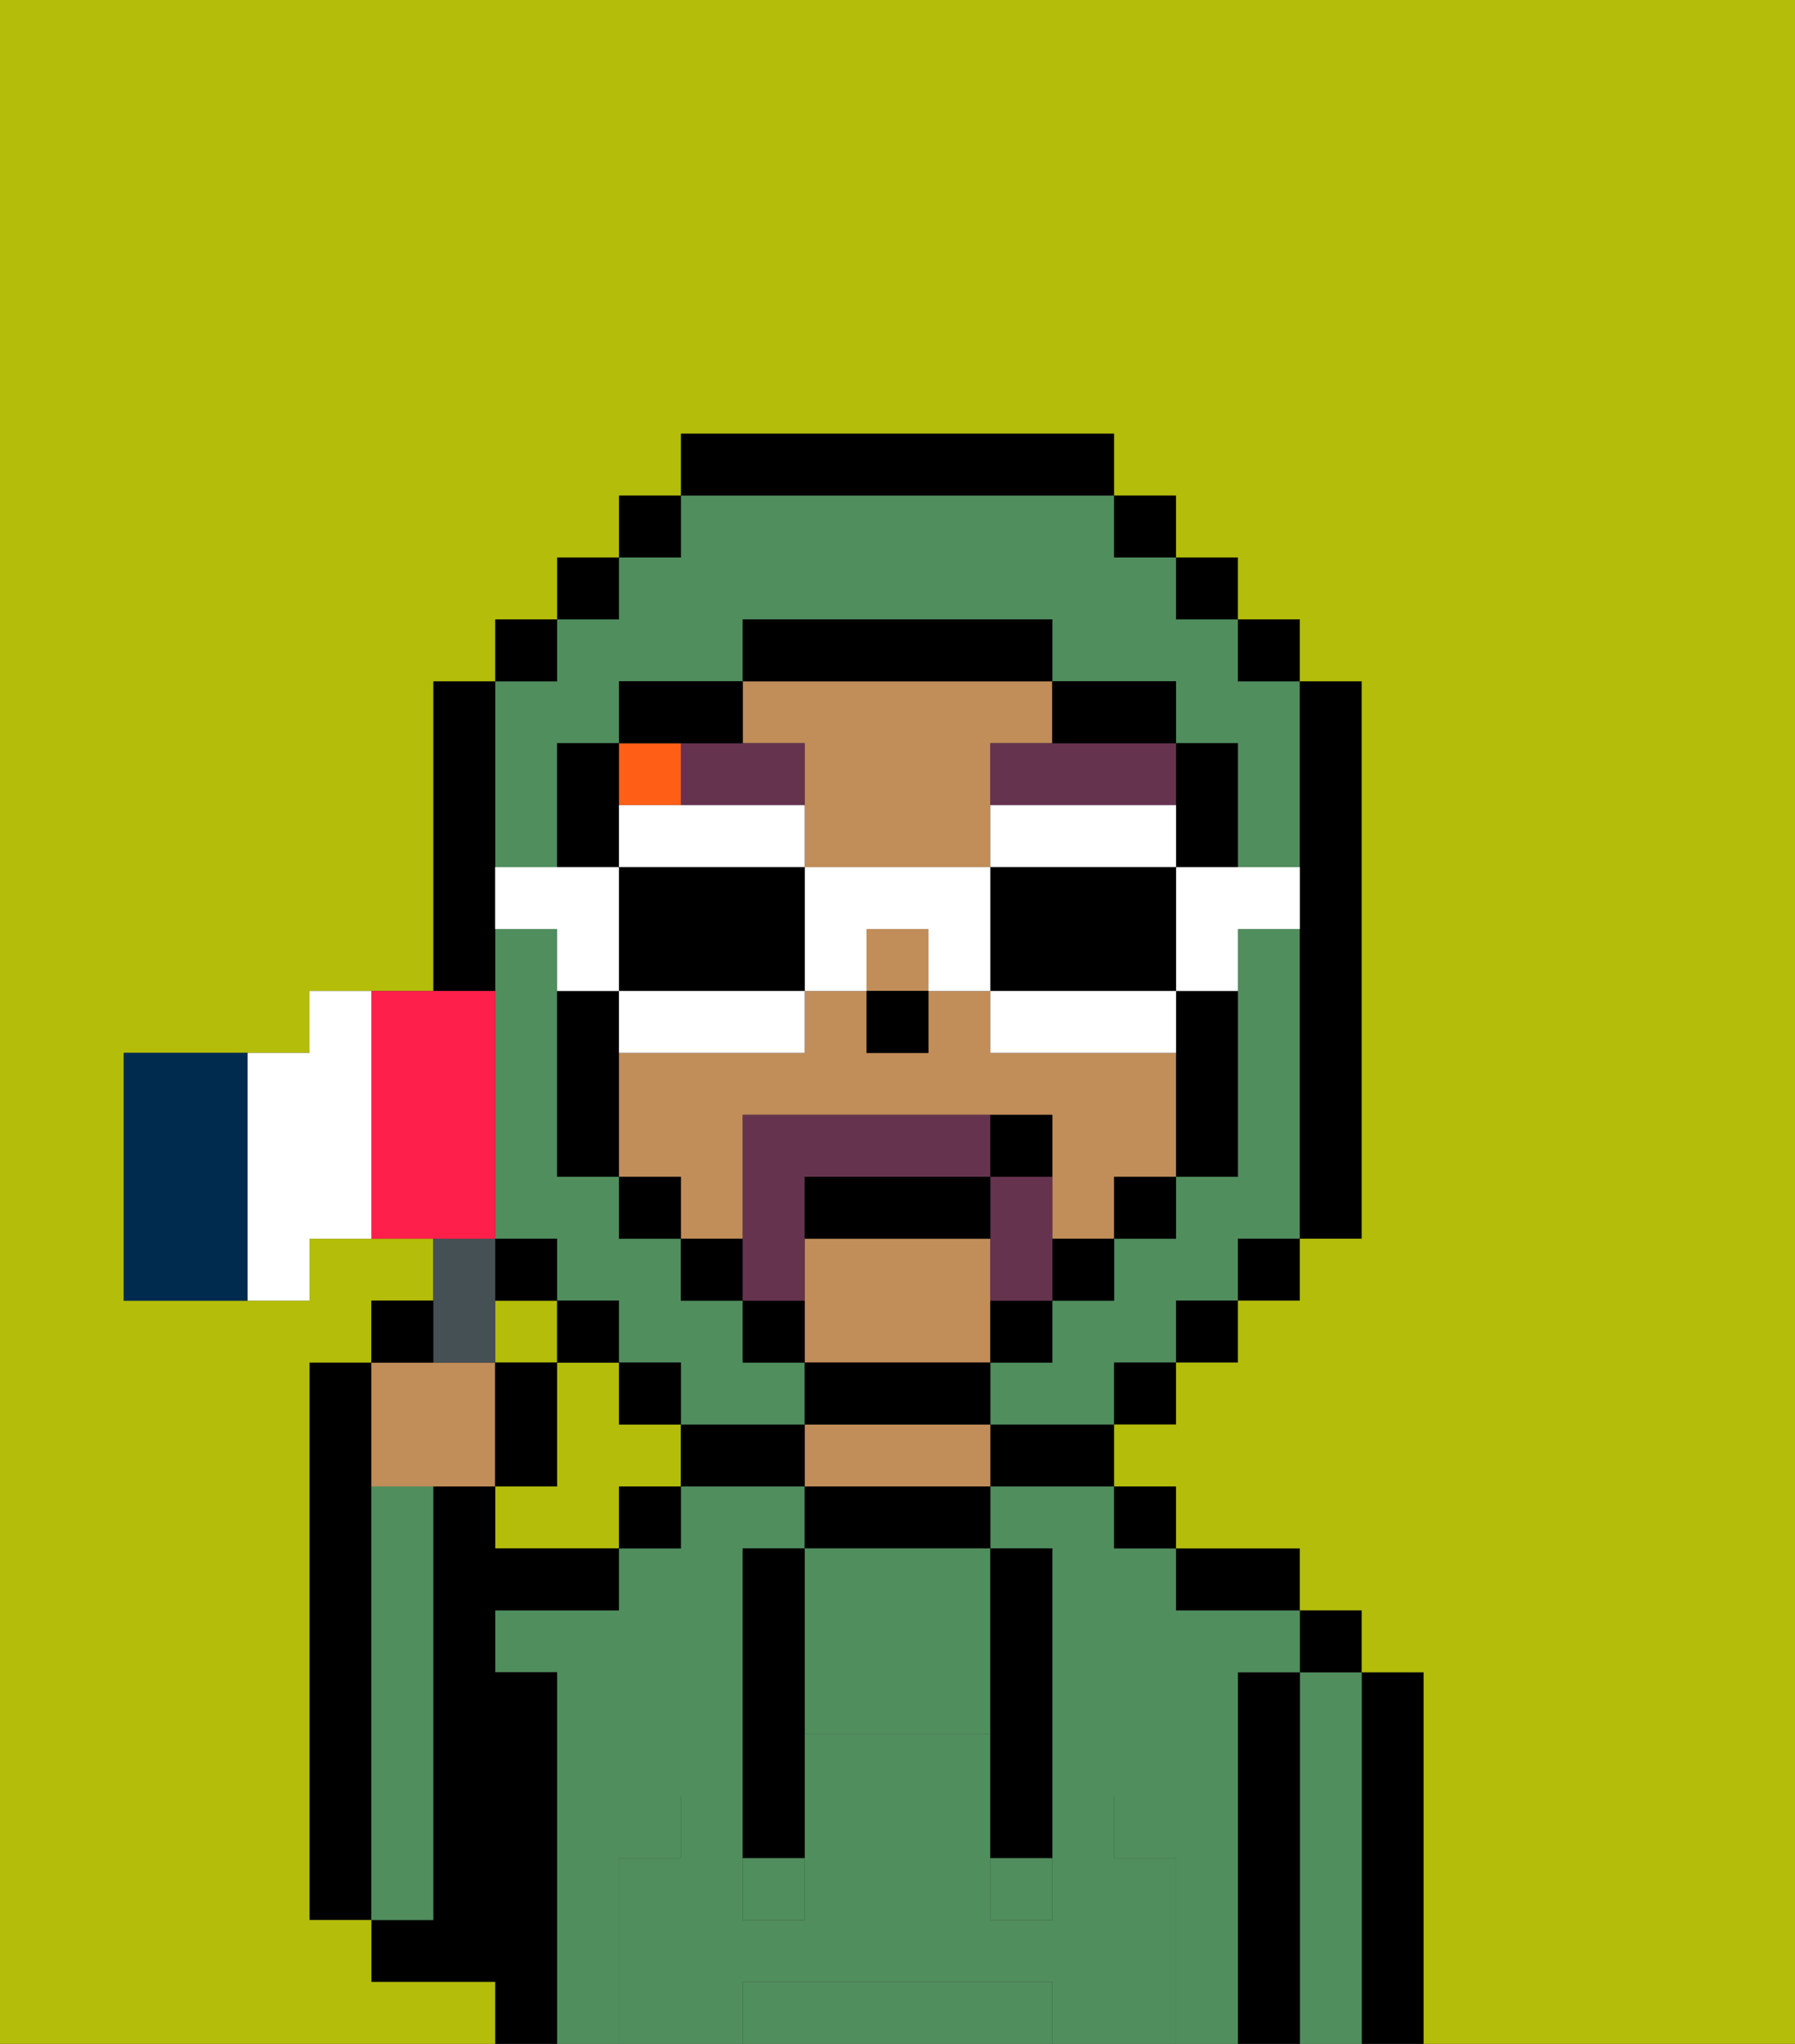 <svg xmlns="http://www.w3.org/2000/svg" viewBox="0 0 29 33"><rect x="0" y="0" width="29" height="33" fill="#333333" stroke="none"/><defs><style>polygon,rect,path{shape-rendering:crispedges;}.ta65-1{fill:#b4bd09;}.ta65-2{fill:#000000;}.ta65-3{fill:#508e5d;}.ta65-4{fill:#c18d59;}.ta65-5{fill:#508e5d;}.ta65-6{fill:#66334f;}.ta65-7{fill:#ff5e17;}.ta65-8{fill:#66334f;}.ta65-9{fill:#ffffff;}.ta65-10{fill:#455054;}.ta65-11{fill:#002b4f;}.ta65-12{fill:#ff1f4a;}</style></defs><path class="ta65-1" d="M10,23V22H9v2H8v1h2V24h1V23Z"/><rect class="ta65-1" x="8" y="21" width="1" height="1"/><path class="ta65-2" d="M6,24V22H5v9H6V24Z"/><path class="ta65-2" d="M23,27H22v6h1V27Z"/><path class="ta65-3" d="M22,27H21v6h1V27Z"/><rect class="ta65-2" x="21" y="26" width="1" height="1"/><path class="ta65-2" d="M21,27H20v6h1V27Z"/><path class="ta65-3" d="M10,30h1V29h1V25h1V24H11v1H10v1H8v1H9v6h1V30Z"/><path class="ta65-3" d="M20,27h1V26H19V25H18V24H16v1h1v4h1v1h1v3h1V27Z"/><path class="ta65-2" d="M20,26h1V25H19v1Z"/><rect class="ta65-2" x="18" y="24" width="1" height="1"/><path class="ta65-2" d="M16,24h2V23H16Z"/><path class="ta65-2" d="M13,24v1h3V24H13Z"/><path class="ta65-4" d="M15,23H13v1h3V23Z"/><path class="ta65-2" d="M12,23H11v1h2V23Z"/><rect class="ta65-2" x="10" y="24" width="1" height="1"/><path class="ta65-2" d="M9,27H8V26h2V25H8V24H7v7H6v1H8v1H9V27Z"/><path class="ta65-3" d="M7,30V24H6v7H7Z"/><path class="ta65-3" d="M13,25v3h3V25H13Z"/><path class="ta65-3" d="M16,32H12v1h5V32Z"/><rect class="ta65-3" x="16" y="30" width="1" height="1"/><rect class="ta65-3" x="12" y="30" width="1" height="1"/><path class="ta65-5" d="M19,30H18V29H17v2H16V28H13v3H12V29H11v1H10v3h2V32h5v1h2V30Z"/><path class="ta65-2" d="M13,25H12v5h1V25Z"/><path class="ta65-2" d="M16,28v2h1V25H16v3Z"/><path class="ta65-4" d="M13,12v2h3V12h1V11H12v1Z"/><path class="ta65-4" d="M16,20H13v2h3V20Z"/><path class="ta65-4" d="M16,17V16H15v1H14V16H13v1H10v2h1v1h1V18h5v2h1V19h1V17Z"/><rect class="ta65-4" x="14" y="15" width="1" height="1"/><rect class="ta65-2" x="14" y="16" width="1" height="1"/><path class="ta65-6" d="M13,12H11v1h2Z"/><path class="ta65-6" d="M17,12H16v1h3V12H17Z"/><rect class="ta65-7" x="10" y="12" width="1" height="1"/><path class="ta65-3" d="M9,21h1v1h1v1h2V22H12V21H11V20H10V19H9V15H8v5H9Z"/><path class="ta65-3" d="M21,15H20v4H19v1H18v1H17v1H16v1h2V22h1V21h1V20h1V15Z"/><path class="ta65-3" d="M8,14H9V12h1V11h2V10h5v1h2v1h1v2h1V11H20V10H19V9H18V8H11V9H10v1H9v1H8v3Z"/><rect class="ta65-2" x="10" y="8" width="1" height="1"/><rect class="ta65-2" x="9" y="9" width="1" height="1"/><rect class="ta65-2" x="8" y="10" width="1" height="1"/><path class="ta65-2" d="M8,15V11H7v5H8Z"/><rect class="ta65-2" x="8" y="20" width="1" height="1"/><rect class="ta65-2" x="9" y="21" width="1" height="1"/><rect class="ta65-2" x="10" y="22" width="1" height="1"/><rect class="ta65-2" x="18" y="22" width="1" height="1"/><rect class="ta65-2" x="19" y="21" width="1" height="1"/><rect class="ta65-2" x="20" y="20" width="1" height="1"/><path class="ta65-2" d="M21,14v6h1V11H21v3Z"/><rect class="ta65-2" x="20" y="10" width="1" height="1"/><rect class="ta65-2" x="19" y="9" width="1" height="1"/><rect class="ta65-2" x="18" y="8" width="1" height="1"/><path class="ta65-2" d="M18,8V7H11V8h7Z"/><path class="ta65-2" d="M12,12V11H10v1h2Z"/><path class="ta65-2" d="M10,16H9v3h1V16Z"/><path class="ta65-2" d="M10,13V12H9v2h1Z"/><rect class="ta65-2" x="10" y="19" width="1" height="1"/><rect class="ta65-2" x="11" y="20" width="1" height="1"/><path class="ta65-2" d="M12,21v1h1V21Z"/><path class="ta65-2" d="M13,22v1h3V22H13Z"/><path class="ta65-2" d="M16,22h1V21H16Z"/><rect class="ta65-2" x="17" y="20" width="1" height="1"/><rect class="ta65-2" x="18" y="19" width="1" height="1"/><path class="ta65-2" d="M19,17v2h1V16H19Z"/><path class="ta65-2" d="M19,14h1V12H19v2Z"/><path class="ta65-2" d="M18,12h1V11H17v1Z"/><path class="ta65-2" d="M17,11V10H12v1h5Z"/><path class="ta65-1" d="M0,7V33H8V32H6V31H5V22H6V21H7V20H5v1H2V17H5V16H7V11H8V10H9V9h1V8h1V7h7V8h1V9h1v1h1v1h1v9H21v1H20v1H19v1H18v1h1v1h2v1h1v1h1v6h6V0H0Z"/><path class="ta65-8" d="M13,20V19h3V18H12v3h1Z"/><path class="ta65-8" d="M17,19H16v2h1V19Z"/><path class="ta65-9" d="M19,15v1h1V15h1V14H19Z"/><path class="ta65-9" d="M19,14V13H16v1h3Z"/><path class="ta65-2" d="M17,16h2V14H16v2Z"/><path class="ta65-9" d="M16,16v1h3V16H16Z"/><path class="ta65-9" d="M14,16V15h1v1h1V14H13v2Z"/><path class="ta65-9" d="M13,14V13H10v1h3Z"/><path class="ta65-2" d="M13,16V14H10v2h3Z"/><path class="ta65-9" d="M11,17h2V16H10v1Z"/><path class="ta65-9" d="M9,16h1V14H8v1H9Z"/><path class="ta65-2" d="M13,20h3V19H13Z"/><path class="ta65-2" d="M17,19V18H16v1Z"/><path class="ta65-4" d="M7,24H8V22H6v2Z"/><path class="ta65-10" d="M8,22V20H7v2Z"/><path class="ta65-2" d="M7,21H6v1H7Z"/><path class="ta65-2" d="M9,22H8v2H9Z"/><path class="ta65-11" d="M3,17H2v4H4V17Z"/><path class="ta65-12" d="M8,19V16H6v4H8Z"/><path class="ta65-9" d="M5,16v1H4v4H5V20H6V16Z"/></svg>